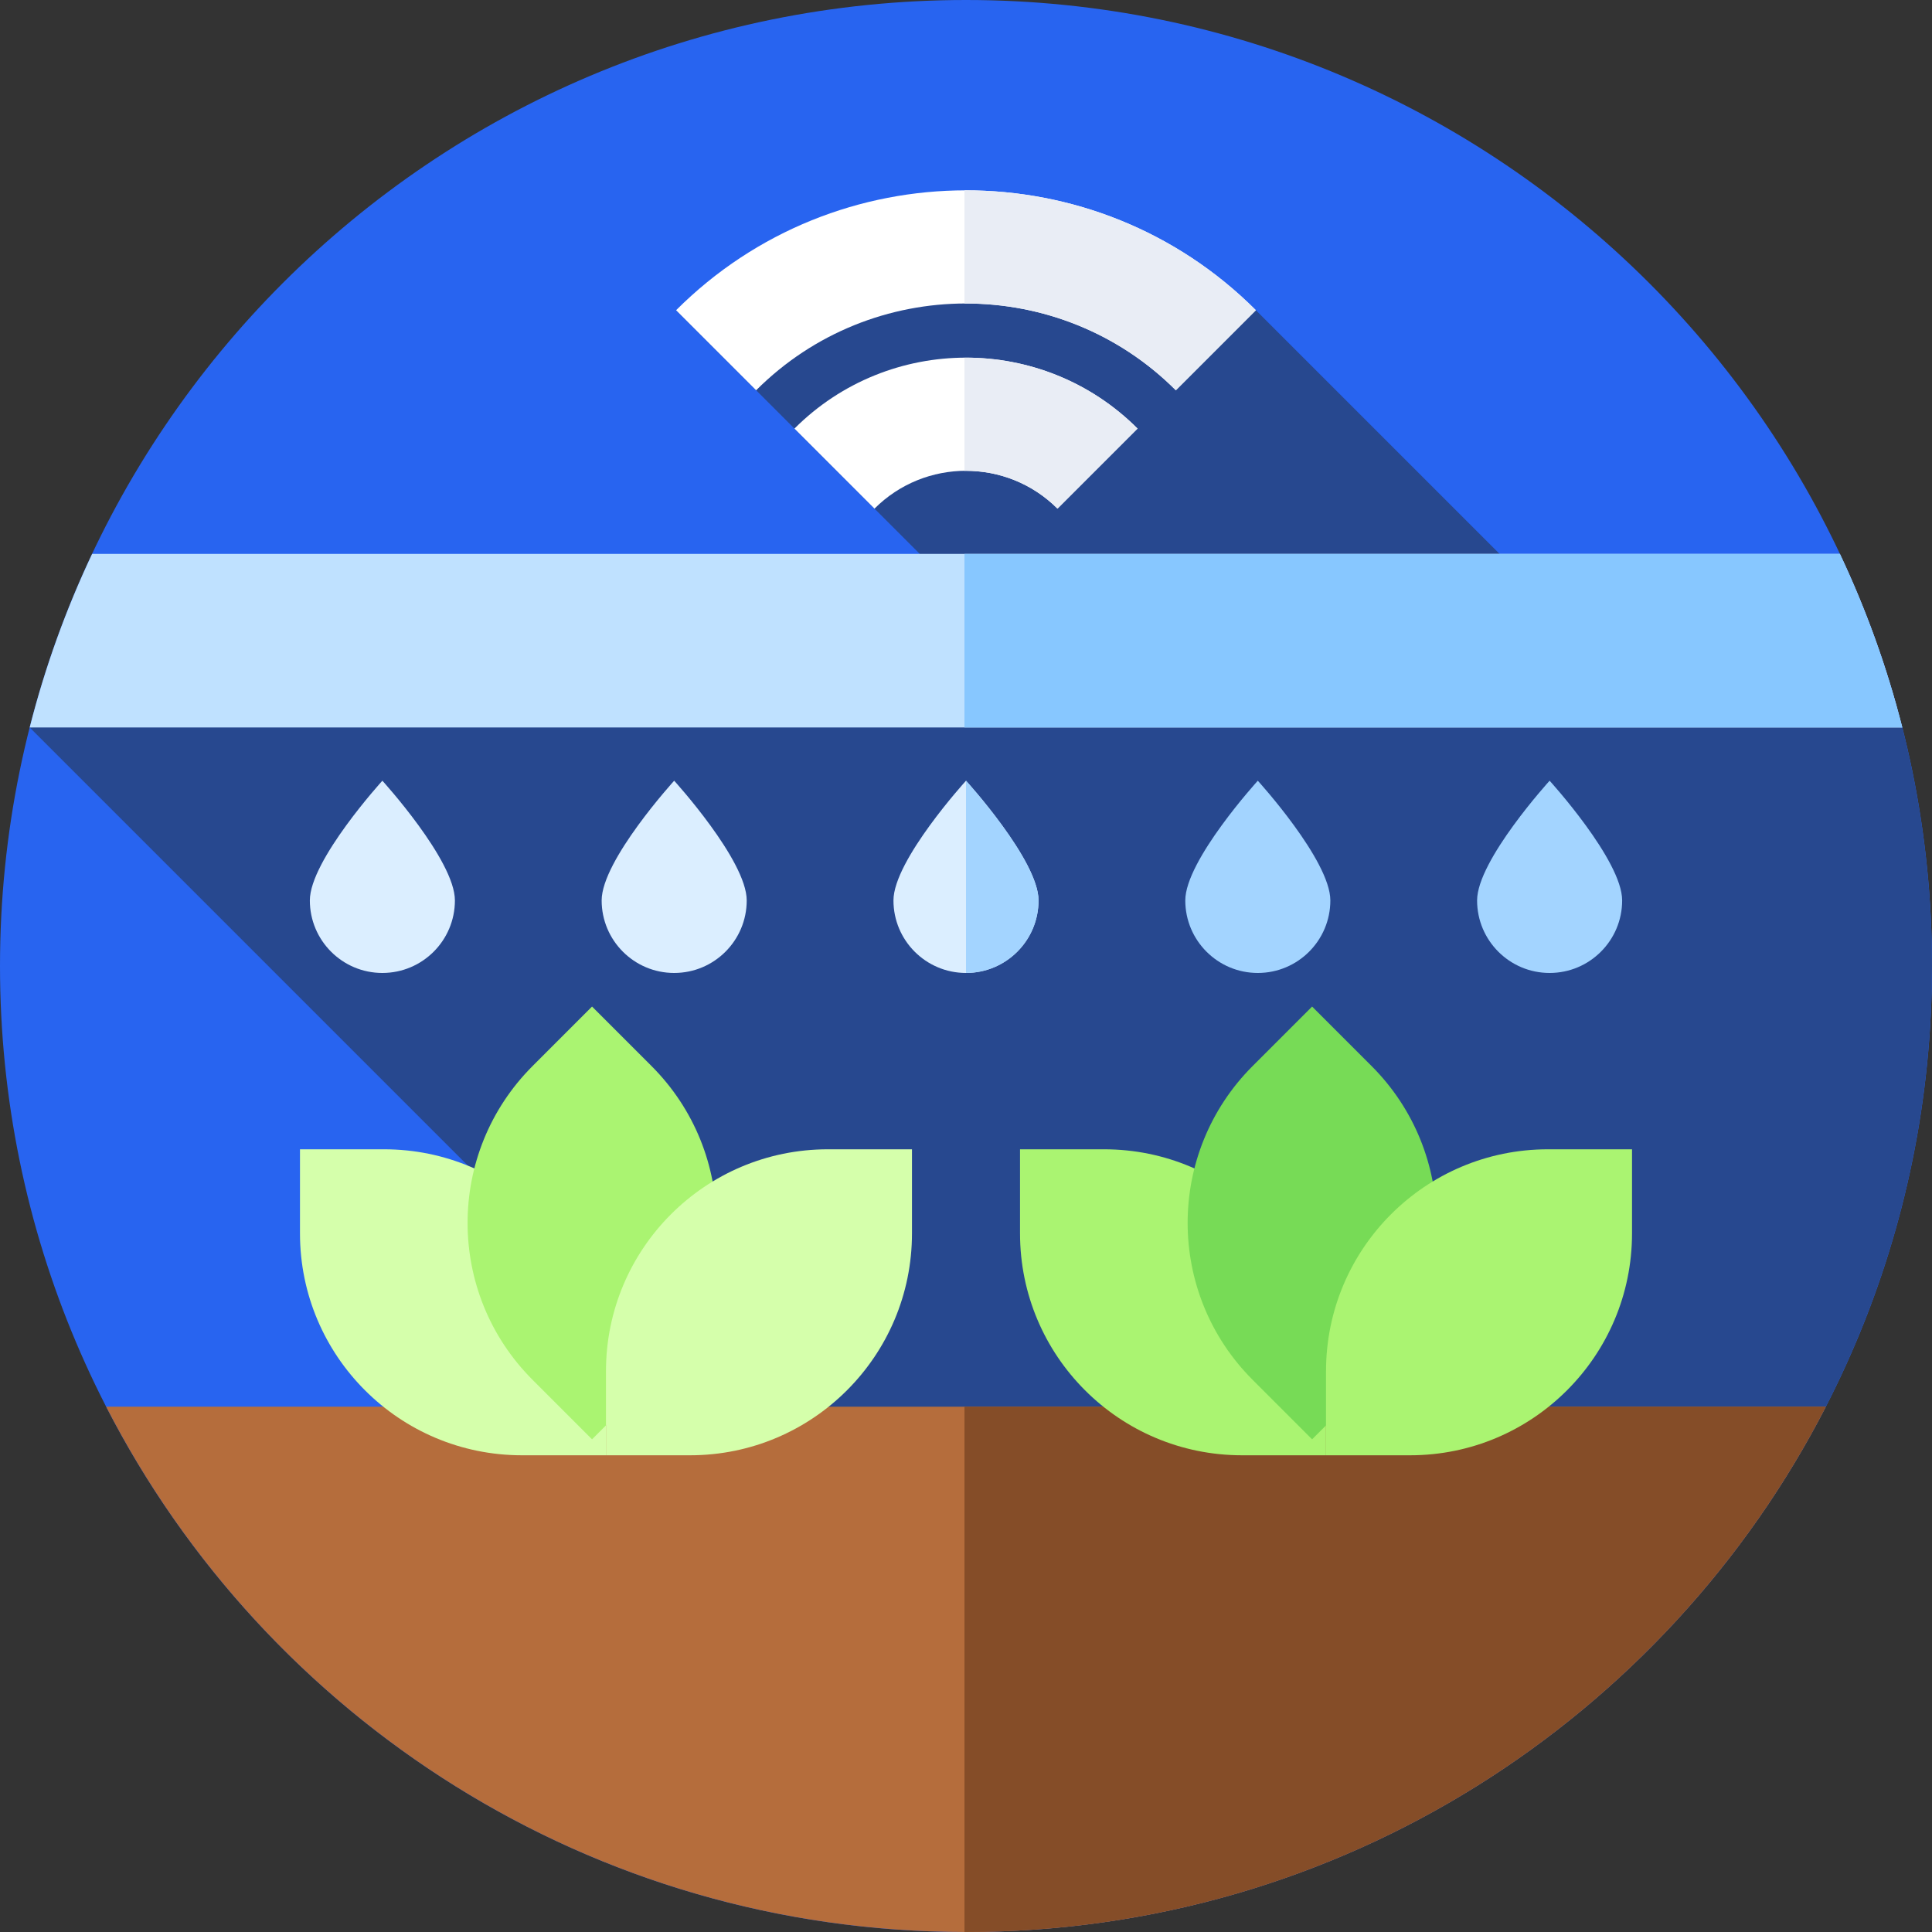 <svg height="512pt" viewBox="0 0 512 512" width="512pt" xmlns="http://www.w3.org/2000/svg"><rect x="0" y="0" width="512" height="512" fill="#333333" stroke="none"/><path d="m512 256c0 141.387-114.613 256-256 256s-256-114.613-256-256 114.613-256 256-256 256 114.613 256 256zm0 0" fill="#2864f0"/><path d="m319.215 504.129c110.812-28.148 192.785-128.562 192.785-248.129 0-21.816-2.738-42.996-7.871-63.215l-66.32-5.59-104.984-104.98-82.406-10.059-71.246 10.059 90.84 90.84-262.141 19.73zm0 0" fill="#27488f"/><path d="m28.133 372.785c42.449 82.66 128.555 139.215 227.867 139.215s185.418-56.555 227.867-139.215zm0 0" fill="#b56d3c"/><path d="m255.594 372.785v139.211c.137 0 .27.004.406.004 99.312 0 185.418-56.555 227.867-139.215zm0 0" fill="#854d28"/><path d="m429.887 238.621c0 10.613-8.605 19.223-19.223 19.223-10.613 0-19.219-8.605-19.219-19.223 0-10.613 19.219-31.723 19.219-31.723s19.223 21.109 19.223 31.723zm0 0" fill="#a3d4ff"/><path d="m352.555 238.621c0 10.613-8.605 19.223-19.223 19.223-10.613 0-19.219-8.605-19.219-19.223 0-10.613 19.219-31.723 19.219-31.723s19.223 21.109 19.223 31.723zm0 0" fill="#a3d4ff"/><path d="m275.223 238.621c0 10.613-8.605 19.223-19.223 19.223s-19.223-8.605-19.223-19.223c0-10.613 19.223-31.723 19.223-31.723s19.223 21.109 19.223 31.723zm0 0" fill="#dbeeff"/><path d="m256 206.898v50.941c10.613 0 19.223-8.605 19.223-19.219 0-10.617-19.223-31.723-19.223-31.723zm0 0" fill="#a3d4ff"/><path d="m197.887 238.621c0 10.613-8.605 19.223-19.223 19.223-10.613 0-19.219-8.605-19.219-19.223 0-10.613 19.219-31.723 19.219-31.723s19.223 21.109 19.223 31.723zm0 0" fill="#dbeeff"/><path d="m120.555 238.621c0 10.613-8.605 19.223-19.223 19.223-10.613 0-19.219-8.605-19.219-19.223 0-10.613 19.219-31.723 19.219-31.723s19.223 21.109 19.223 31.723zm0 0" fill="#dbeeff"/><path d="m160.59 385.664h-22.289c-32.477 0-58.805-26.324-58.805-58.805v-22.285h22.285c32.48 0 58.809 26.328 58.809 58.805zm0 0" fill="#d5ffab"/><path d="m156.898 381.43-15.758-15.758c-22.969-22.969-22.965-60.203.004-83.168l15.754-15.758 15.758 15.762c22.969 22.965 22.965 60.203-.004 83.168zm0 0" fill="#aaf471"/><path d="m160.59 385.664h22.285c32.48 0 58.809-26.324 58.809-58.805v-22.285h-22.289c-32.477 0-58.805 26.328-58.805 58.805zm0 0" fill="#d5ffab"/><path d="m351.41 385.664h-22.285c-32.48 0-58.809-26.324-58.809-58.805v-22.285h22.289c32.477 0 58.805 26.328 58.805 58.805zm0 0" fill="#aaf471"/><path d="m347.719 381.43-15.758-15.758c-22.965-22.969-22.965-60.203.004-83.168l15.758-15.758 15.758 15.762c22.965 22.965 22.965 60.203-.004 83.168zm0 0" fill="#77db56"/><path d="m351.41 385.664h22.289c32.477 0 58.805-26.324 58.805-58.805v-22.285h-22.285c-32.48 0-58.809 26.328-58.809 58.805zm0 0" fill="#aaf471"/><path d="m231.75 134.793-21.211-21.215c25.066-25.066 65.855-25.066 90.922 0l-21.215 21.215c-13.367-13.371-35.125-13.371-48.496 0zm0 0" fill="#fff"/><path d="m255.594 94.789v29.984c8.918-.102 17.867 3.23 24.652 10.02l21.215-21.215c-12.637-12.637-29.27-18.895-45.867-18.789zm0 0" fill="#e9edf5"/><path d="m200.387 103.426-21.215-21.211c42.363-42.363 111.293-42.363 153.652 0l-21.211 21.211c-30.664-30.664-80.562-30.664-111.227 0zm0 0" fill="#fff"/><path d="m255.594 50.449v29.988c20.277-.102 40.586 7.555 56.02 22.992l21.211-21.215c-21.281-21.285-49.273-31.871-77.23-31.766zm0 0" fill="#e9edf5"/><path d="m7.871 192.785h496.254c-4.059-15.988-9.633-31.371-16.543-46h-463.164c-6.91 14.629-12.484 30.012-16.547 46zm0 0" fill="#bfe1ff"/><path d="m487.582 146.785h-231.988v46h248.531c-4.059-15.988-9.633-31.371-16.543-46zm0 0" fill="#87c7ff"/></svg>